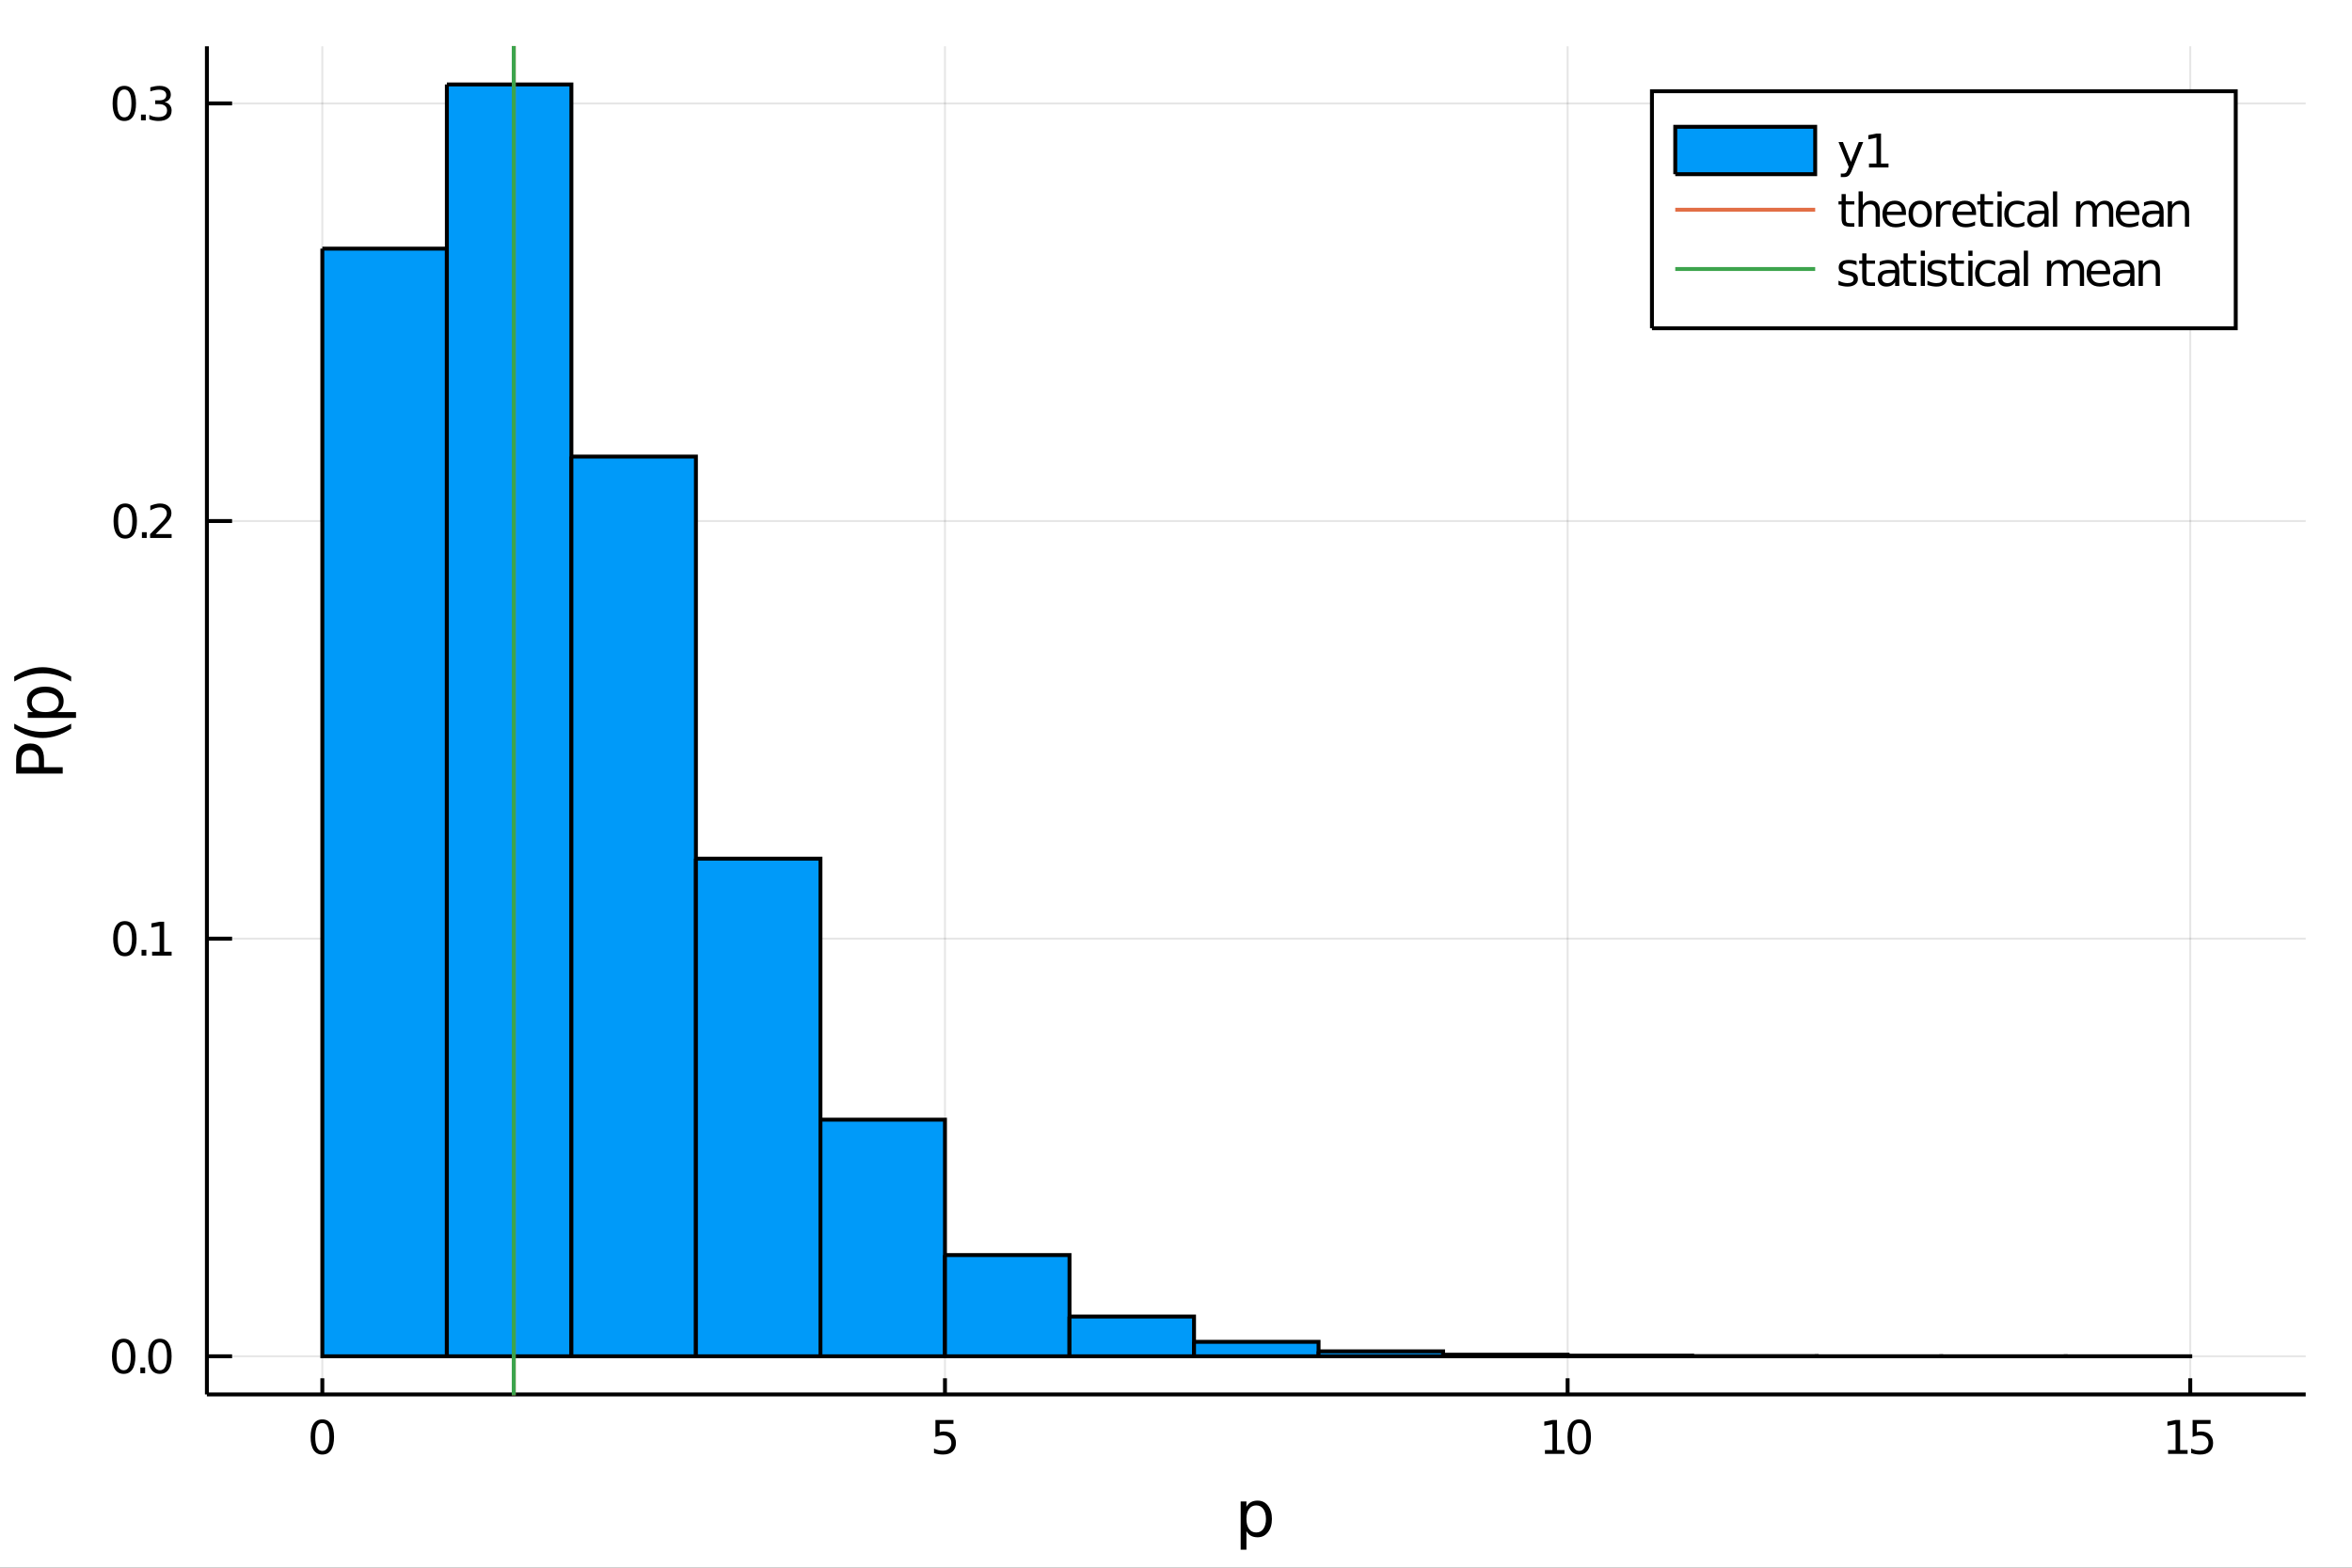 <?xml version="1.0" encoding="utf-8"?>
<svg xmlns="http://www.w3.org/2000/svg" xmlns:xlink="http://www.w3.org/1999/xlink" width="600" height="400" viewBox="0 0 2400 1600">
<rect x="0" y="0" width="2400" height="1600" fill="#333333" stroke="none"/>
<defs>
  <clipPath id="clip440">
    <rect x="0" y="0" width="2400" height="1600"/>
  </clipPath>
</defs>
<path clip-path="url(#clip440)" d="
M0 1600 L2400 1600 L2400 0 L0 0  Z
  " fill="#ffffff" fill-rule="evenodd" fill-opacity="1"/>
<defs>
  <clipPath id="clip441">
    <rect x="480" y="0" width="1681" height="1600"/>
  </clipPath>
</defs>
<path clip-path="url(#clip440)" d="
M211.116 1423.18 L2352.76 1423.18 L2352.76 47.244 L211.116 47.244  Z
  " fill="#ffffff" fill-rule="evenodd" fill-opacity="1"/>
<defs>
  <clipPath id="clip442">
    <rect x="211" y="47" width="2143" height="1377"/>
  </clipPath>
</defs>
<polyline clip-path="url(#clip442)" style="stroke:#000000; stroke-width:2; stroke-opacity:0.1; fill:none" points="
  328.91,1423.18 328.91,47.244 
  "/>
<polyline clip-path="url(#clip442)" style="stroke:#000000; stroke-width:2; stroke-opacity:0.1; fill:none" points="
  964.261,1423.18 964.261,47.244 
  "/>
<polyline clip-path="url(#clip442)" style="stroke:#000000; stroke-width:2; stroke-opacity:0.1; fill:none" points="
  1599.61,1423.18 1599.61,47.244 
  "/>
<polyline clip-path="url(#clip442)" style="stroke:#000000; stroke-width:2; stroke-opacity:0.1; fill:none" points="
  2234.96,1423.18 2234.96,47.244 
  "/>
<polyline clip-path="url(#clip440)" style="stroke:#000000; stroke-width:4; stroke-opacity:1; fill:none" points="
  211.116,1423.18 2352.76,1423.18 
  "/>
<polyline clip-path="url(#clip440)" style="stroke:#000000; stroke-width:4; stroke-opacity:1; fill:none" points="
  328.91,1423.18 328.91,1406.67 
  "/>
<polyline clip-path="url(#clip440)" style="stroke:#000000; stroke-width:4; stroke-opacity:1; fill:none" points="
  964.261,1423.18 964.261,1406.67 
  "/>
<polyline clip-path="url(#clip440)" style="stroke:#000000; stroke-width:4; stroke-opacity:1; fill:none" points="
  1599.61,1423.18 1599.61,1406.67 
  "/>
<polyline clip-path="url(#clip440)" style="stroke:#000000; stroke-width:4; stroke-opacity:1; fill:none" points="
  2234.96,1423.18 2234.96,1406.67 
  "/>
<path clip-path="url(#clip440)" d="M 0 0 M328.91 1452.37 Q325.299 1452.37 323.471 1455.94 Q321.665 1459.48 321.665 1466.61 Q321.665 1473.71 323.471 1477.28 Q325.299 1480.82 328.91 1480.82 Q332.545 1480.82 334.35 1477.28 Q336.179 1473.71 336.179 1466.61 Q336.179 1459.48 334.35 1455.94 Q332.545 1452.37 328.91 1452.37 M328.91 1448.67 Q334.72 1448.67 337.776 1453.27 Q340.855 1457.86 340.855 1466.61 Q340.855 1475.33 337.776 1479.94 Q334.72 1484.52 328.91 1484.52 Q323.1 1484.52 320.021 1479.94 Q316.966 1475.33 316.966 1466.61 Q316.966 1457.86 320.021 1453.27 Q323.1 1448.67 328.91 1448.67 Z" fill="#000000" fill-rule="evenodd" fill-opacity="1" /><path clip-path="url(#clip440)" d="M 0 0 M954.539 1449.29 L972.895 1449.29 L972.895 1453.23 L958.821 1453.23 L958.821 1461.7 Q959.84 1461.35 960.858 1461.19 Q961.877 1461 962.895 1461 Q968.682 1461 972.062 1464.18 Q975.441 1467.35 975.441 1472.76 Q975.441 1478.34 971.969 1481.44 Q968.497 1484.52 962.178 1484.52 Q960.002 1484.52 957.733 1484.15 Q955.488 1483.78 953.08 1483.04 L953.08 1478.34 Q955.164 1479.48 957.386 1480.03 Q959.608 1480.59 962.085 1480.59 Q966.09 1480.59 968.427 1478.48 Q970.765 1476.38 970.765 1472.76 Q970.765 1469.15 968.427 1467.05 Q966.09 1464.94 962.085 1464.94 Q960.21 1464.94 958.335 1465.36 Q956.483 1465.77 954.539 1466.65 L954.539 1449.29 Z" fill="#000000" fill-rule="evenodd" fill-opacity="1" /><path clip-path="url(#clip440)" d="M 0 0 M1576.49 1479.92 L1584.13 1479.92 L1584.13 1453.55 L1575.82 1455.22 L1575.82 1450.96 L1584.08 1449.29 L1588.75 1449.29 L1588.75 1479.92 L1596.39 1479.92 L1596.39 1483.85 L1576.49 1483.85 L1576.49 1479.92 Z" fill="#000000" fill-rule="evenodd" fill-opacity="1" /><path clip-path="url(#clip440)" d="M 0 0 M1611.46 1452.37 Q1607.85 1452.37 1606.02 1455.94 Q1604.22 1459.48 1604.22 1466.61 Q1604.22 1473.71 1606.02 1477.28 Q1607.85 1480.82 1611.46 1480.82 Q1615.1 1480.82 1616.9 1477.28 Q1618.73 1473.71 1618.73 1466.61 Q1618.73 1459.48 1616.9 1455.94 Q1615.1 1452.37 1611.46 1452.37 M1611.46 1448.67 Q1617.27 1448.67 1620.33 1453.27 Q1623.41 1457.86 1623.41 1466.61 Q1623.41 1475.33 1620.33 1479.94 Q1617.27 1484.52 1611.46 1484.52 Q1605.65 1484.52 1602.57 1479.94 Q1599.52 1475.33 1599.52 1466.61 Q1599.52 1457.86 1602.57 1453.27 Q1605.65 1448.67 1611.46 1448.67 Z" fill="#000000" fill-rule="evenodd" fill-opacity="1" /><path clip-path="url(#clip440)" d="M 0 0 M2212.33 1479.92 L2219.97 1479.92 L2219.97 1453.55 L2211.66 1455.22 L2211.66 1450.96 L2219.93 1449.29 L2224.6 1449.29 L2224.6 1479.92 L2232.24 1479.92 L2232.24 1483.85 L2212.33 1483.85 L2212.33 1479.92 Z" fill="#000000" fill-rule="evenodd" fill-opacity="1" /><path clip-path="url(#clip440)" d="M 0 0 M2237.36 1449.29 L2255.71 1449.29 L2255.71 1453.23 L2241.64 1453.23 L2241.64 1461.7 Q2242.66 1461.35 2243.68 1461.19 Q2244.7 1461 2245.71 1461 Q2251.5 1461 2254.88 1464.18 Q2258.26 1467.35 2258.26 1472.76 Q2258.26 1478.34 2254.79 1481.44 Q2251.32 1484.52 2245 1484.52 Q2242.82 1484.52 2240.55 1484.15 Q2238.31 1483.78 2235.9 1483.04 L2235.9 1478.34 Q2237.98 1479.48 2240.2 1480.03 Q2242.43 1480.59 2244.9 1480.59 Q2248.91 1480.59 2251.25 1478.48 Q2253.58 1476.38 2253.58 1472.76 Q2253.58 1469.15 2251.25 1467.05 Q2248.91 1464.94 2244.9 1464.94 Q2243.03 1464.94 2241.15 1465.36 Q2239.3 1465.77 2237.36 1466.65 L2237.36 1449.29 Z" fill="#000000" fill-rule="evenodd" fill-opacity="1" /><path clip-path="url(#clip440)" d="M 0 0 M1271.88 1562.7 L1271.88 1581.6 L1265.99 1581.6 L1265.99 1532.4 L1271.88 1532.4 L1271.88 1537.81 Q1273.72 1534.62 1276.53 1533.1 Q1279.36 1531.54 1283.27 1531.54 Q1289.77 1531.54 1293.81 1536.69 Q1297.88 1541.85 1297.88 1550.25 Q1297.88 1558.65 1293.81 1563.81 Q1289.77 1568.97 1283.27 1568.97 Q1279.36 1568.97 1276.53 1567.44 Q1273.72 1565.88 1271.88 1562.7 M1291.8 1550.25 Q1291.8 1543.79 1289.13 1540.13 Q1286.49 1536.44 1281.84 1536.44 Q1277.19 1536.44 1274.52 1540.13 Q1271.88 1543.79 1271.88 1550.25 Q1271.88 1556.71 1274.52 1560.4 Q1277.19 1564.07 1281.84 1564.07 Q1286.49 1564.07 1289.13 1560.4 Q1291.8 1556.71 1291.8 1550.25 Z" fill="#000000" fill-rule="evenodd" fill-opacity="1" /><polyline clip-path="url(#clip442)" style="stroke:#000000; stroke-width:2; stroke-opacity:0.1; fill:none" points="
  211.116,1384.24 2352.76,1384.24 
  "/>
<polyline clip-path="url(#clip442)" style="stroke:#000000; stroke-width:2; stroke-opacity:0.1; fill:none" points="
  211.116,958.003 2352.76,958.003 
  "/>
<polyline clip-path="url(#clip442)" style="stroke:#000000; stroke-width:2; stroke-opacity:0.1; fill:none" points="
  211.116,531.767 2352.76,531.767 
  "/>
<polyline clip-path="url(#clip442)" style="stroke:#000000; stroke-width:2; stroke-opacity:0.1; fill:none" points="
  211.116,105.532 2352.76,105.532 
  "/>
<polyline clip-path="url(#clip440)" style="stroke:#000000; stroke-width:4; stroke-opacity:1; fill:none" points="
  211.116,1423.18 211.116,47.244 
  "/>
<polyline clip-path="url(#clip440)" style="stroke:#000000; stroke-width:4; stroke-opacity:1; fill:none" points="
  211.116,1384.24 236.816,1384.24 
  "/>
<polyline clip-path="url(#clip440)" style="stroke:#000000; stroke-width:4; stroke-opacity:1; fill:none" points="
  211.116,958.003 236.816,958.003 
  "/>
<polyline clip-path="url(#clip440)" style="stroke:#000000; stroke-width:4; stroke-opacity:1; fill:none" points="
  211.116,531.767 236.816,531.767 
  "/>
<polyline clip-path="url(#clip440)" style="stroke:#000000; stroke-width:4; stroke-opacity:1; fill:none" points="
  211.116,105.532 236.816,105.532 
  "/>
<path clip-path="url(#clip440)" d="M 0 0 M126.205 1370.04 Q122.593 1370.04 120.765 1373.6 Q118.959 1377.14 118.959 1384.27 Q118.959 1391.38 120.765 1394.94 Q122.593 1398.49 126.205 1398.49 Q129.839 1398.49 131.644 1394.94 Q133.473 1391.38 133.473 1384.27 Q133.473 1377.14 131.644 1373.6 Q129.839 1370.04 126.205 1370.04 M126.205 1366.33 Q132.015 1366.33 135.07 1370.94 Q138.149 1375.52 138.149 1384.27 Q138.149 1393 135.07 1397.61 Q132.015 1402.19 126.205 1402.19 Q120.394 1402.19 117.316 1397.61 Q114.26 1393 114.26 1384.27 Q114.26 1375.52 117.316 1370.94 Q120.394 1366.33 126.205 1366.33 Z" fill="#000000" fill-rule="evenodd" fill-opacity="1" /><path clip-path="url(#clip440)" d="M 0 0 M143.218 1395.64 L148.103 1395.64 L148.103 1401.52 L143.218 1401.52 L143.218 1395.64 Z" fill="#000000" fill-rule="evenodd" fill-opacity="1" /><path clip-path="url(#clip440)" d="M 0 0 M163.172 1370.04 Q159.561 1370.04 157.732 1373.6 Q155.927 1377.14 155.927 1384.27 Q155.927 1391.38 157.732 1394.94 Q159.561 1398.49 163.172 1398.49 Q166.806 1398.49 168.612 1394.94 Q170.44 1391.38 170.44 1384.27 Q170.44 1377.14 168.612 1373.6 Q166.806 1370.04 163.172 1370.04 M163.172 1366.33 Q168.982 1366.33 172.038 1370.94 Q175.116 1375.52 175.116 1384.27 Q175.116 1393 172.038 1397.61 Q168.982 1402.19 163.172 1402.19 Q157.362 1402.19 154.283 1397.61 Q151.228 1393 151.228 1384.27 Q151.228 1375.52 154.283 1370.94 Q157.362 1366.33 163.172 1366.33 Z" fill="#000000" fill-rule="evenodd" fill-opacity="1" /><path clip-path="url(#clip440)" d="M 0 0 M127.431 943.801 Q123.82 943.801 121.992 947.366 Q120.186 950.908 120.186 958.038 Q120.186 965.144 121.992 968.709 Q123.82 972.25 127.431 972.25 Q131.066 972.25 132.871 968.709 Q134.7 965.144 134.7 958.038 Q134.7 950.908 132.871 947.366 Q131.066 943.801 127.431 943.801 M127.431 940.098 Q133.242 940.098 136.297 944.704 Q139.376 949.288 139.376 958.038 Q139.376 966.764 136.297 971.371 Q133.242 975.954 127.431 975.954 Q121.621 975.954 118.543 971.371 Q115.487 966.764 115.487 958.038 Q115.487 949.288 118.543 944.704 Q121.621 940.098 127.431 940.098 Z" fill="#000000" fill-rule="evenodd" fill-opacity="1" /><path clip-path="url(#clip440)" d="M 0 0 M144.445 969.403 L149.329 969.403 L149.329 975.283 L144.445 975.283 L144.445 969.403 Z" fill="#000000" fill-rule="evenodd" fill-opacity="1" /><path clip-path="url(#clip440)" d="M 0 0 M155.209 971.348 L162.848 971.348 L162.848 944.982 L154.538 946.649 L154.538 942.389 L162.802 940.723 L167.477 940.723 L167.477 971.348 L175.116 971.348 L175.116 975.283 L155.209 975.283 L155.209 971.348 Z" fill="#000000" fill-rule="evenodd" fill-opacity="1" /><path clip-path="url(#clip440)" d="M 0 0 M127.802 517.566 Q124.191 517.566 122.362 521.131 Q120.556 524.672 120.556 531.802 Q120.556 538.908 122.362 542.473 Q124.191 546.015 127.802 546.015 Q131.436 546.015 133.242 542.473 Q135.07 538.908 135.07 531.802 Q135.07 524.672 133.242 521.131 Q131.436 517.566 127.802 517.566 M127.802 513.862 Q133.612 513.862 136.667 518.469 Q139.746 523.052 139.746 531.802 Q139.746 540.529 136.667 545.135 Q133.612 549.719 127.802 549.719 Q121.992 549.719 118.913 545.135 Q115.857 540.529 115.857 531.802 Q115.857 523.052 118.913 518.469 Q121.992 513.862 127.802 513.862 Z" fill="#000000" fill-rule="evenodd" fill-opacity="1" /><path clip-path="url(#clip440)" d="M 0 0 M144.816 543.168 L149.7 543.168 L149.7 549.047 L144.816 549.047 L144.816 543.168 Z" fill="#000000" fill-rule="evenodd" fill-opacity="1" /><path clip-path="url(#clip440)" d="M 0 0 M158.797 545.112 L175.116 545.112 L175.116 549.047 L153.172 549.047 L153.172 545.112 Q155.834 542.358 160.417 537.728 Q165.024 533.075 166.204 531.733 Q168.45 529.209 169.329 527.473 Q170.232 525.714 170.232 524.024 Q170.232 521.27 168.288 519.534 Q166.366 517.797 163.265 517.797 Q161.065 517.797 158.612 518.561 Q156.181 519.325 153.403 520.876 L153.403 516.154 Q156.228 515.02 158.681 514.441 Q161.135 513.862 163.172 513.862 Q168.542 513.862 171.737 516.547 Q174.931 519.233 174.931 523.723 Q174.931 525.853 174.121 527.774 Q173.334 529.672 171.227 532.265 Q170.649 532.936 167.547 536.154 Q164.445 539.348 158.797 545.112 Z" fill="#000000" fill-rule="evenodd" fill-opacity="1" /><path clip-path="url(#clip440)" d="M 0 0 M126.853 91.331 Q123.242 91.331 121.413 94.895 Q119.607 98.437 119.607 105.567 Q119.607 112.673 121.413 116.238 Q123.242 119.779 126.853 119.779 Q130.487 119.779 132.292 116.238 Q134.121 112.673 134.121 105.567 Q134.121 98.437 132.292 94.895 Q130.487 91.331 126.853 91.331 M126.853 87.627 Q132.663 87.627 135.718 92.233 Q138.797 96.817 138.797 105.567 Q138.797 114.293 135.718 118.9 Q132.663 123.483 126.853 123.483 Q121.043 123.483 117.964 118.9 Q114.908 114.293 114.908 105.567 Q114.908 96.817 117.964 92.233 Q121.043 87.627 126.853 87.627 Z" fill="#000000" fill-rule="evenodd" fill-opacity="1" /><path clip-path="url(#clip440)" d="M 0 0 M143.866 116.932 L148.751 116.932 L148.751 122.812 L143.866 122.812 L143.866 116.932 Z" fill="#000000" fill-rule="evenodd" fill-opacity="1" /><path clip-path="url(#clip440)" d="M 0 0 M167.987 104.178 Q171.343 104.895 173.218 107.164 Q175.116 109.432 175.116 112.766 Q175.116 117.881 171.598 120.682 Q168.079 123.483 161.598 123.483 Q159.422 123.483 157.107 123.043 Q154.815 122.627 152.362 121.77 L152.362 117.256 Q154.306 118.391 156.621 118.969 Q158.936 119.548 161.459 119.548 Q165.857 119.548 168.149 117.812 Q170.464 116.076 170.464 112.766 Q170.464 109.71 168.311 107.997 Q166.181 106.261 162.362 106.261 L158.334 106.261 L158.334 102.418 L162.547 102.418 Q165.996 102.418 167.825 101.053 Q169.653 99.664 169.653 97.071 Q169.653 94.409 167.755 92.997 Q165.88 91.562 162.362 91.562 Q160.44 91.562 158.241 91.979 Q156.042 92.395 153.403 93.275 L153.403 89.108 Q156.065 88.368 158.38 87.997 Q160.718 87.627 162.778 87.627 Q168.102 87.627 171.204 90.057 Q174.306 92.465 174.306 96.585 Q174.306 99.456 172.663 101.446 Q171.019 103.414 167.987 104.178 Z" fill="#000000" fill-rule="evenodd" fill-opacity="1" /><path clip-path="url(#clip440)" d="M 0 0 M21.768 783.05 L39.623 783.05 L39.623 774.966 Q39.623 770.478 37.3 768.027 Q34.977 765.576 30.68 765.576 Q26.415 765.576 24.091 768.027 Q21.768 770.478 21.768 774.966 L21.768 783.05 M16.484 789.48 L16.484 774.966 Q16.484 766.977 20.113 762.903 Q23.709 758.797 30.68 758.797 Q37.714 758.797 41.31 762.903 Q44.907 766.977 44.907 774.966 L44.907 783.05 L64.004 783.05 L64.004 789.48 L16.484 789.48 Z" fill="#000000" fill-rule="evenodd" fill-opacity="1" /><path clip-path="url(#clip440)" d="M 0 0 M14.543 738.586 Q21.863 742.851 29.025 744.92 Q36.186 746.989 43.538 746.989 Q50.891 746.989 58.116 744.92 Q65.309 742.819 72.598 738.586 L72.598 743.678 Q65.118 748.453 57.893 750.84 Q50.668 753.195 43.538 753.195 Q36.441 753.195 29.247 750.84 Q22.054 748.484 14.543 743.678 L14.543 738.586 Z" fill="#000000" fill-rule="evenodd" fill-opacity="1" /><path clip-path="url(#clip440)" d="M 0 0 M58.657 726.777 L77.563 726.777 L77.563 732.666 L28.356 732.666 L28.356 726.777 L33.767 726.777 Q30.584 724.931 29.056 722.13 Q27.497 719.298 27.497 715.383 Q27.497 708.89 32.653 704.848 Q37.809 700.773 46.212 700.773 Q54.615 700.773 59.771 704.848 Q64.927 708.89 64.927 715.383 Q64.927 719.298 63.399 722.13 Q61.84 724.931 58.657 726.777 M46.212 706.853 Q39.751 706.853 36.09 709.526 Q32.398 712.168 32.398 716.815 Q32.398 721.462 36.09 724.136 Q39.751 726.777 46.212 726.777 Q52.673 726.777 56.365 724.136 Q60.026 721.462 60.026 716.815 Q60.026 712.168 56.365 709.526 Q52.673 706.853 46.212 706.853 Z" fill="#000000" fill-rule="evenodd" fill-opacity="1" /><path clip-path="url(#clip440)" d="M 0 0 M14.543 695.554 L14.543 690.461 Q22.054 685.687 29.247 683.331 Q36.441 680.944 43.538 680.944 Q50.668 680.944 57.893 683.331 Q65.118 685.687 72.598 690.461 L72.598 695.554 Q65.309 691.32 58.116 689.252 Q50.891 687.151 43.538 687.151 Q36.186 687.151 29.025 689.252 Q21.863 691.32 14.543 695.554 Z" fill="#000000" fill-rule="evenodd" fill-opacity="1" /><path clip-path="url(#clip442)" d="
M328.91 253.766 L328.91 1384.24 L455.98 1384.24 L455.98 253.766 L328.91 253.766 L328.91 253.766  Z
  " fill="#009af9" fill-rule="evenodd" fill-opacity="1"/>
<polyline clip-path="url(#clip442)" style="stroke:#000000; stroke-width:4; stroke-opacity:1; fill:none" points="
  328.91,253.766 328.91,1384.24 455.98,1384.24 455.98,253.766 328.91,253.766 
  "/>
<path clip-path="url(#clip442)" d="
M455.98 86.186 L455.98 1384.24 L583.051 1384.24 L583.051 86.186 L455.98 86.186 L455.98 86.186  Z
  " fill="#009af9" fill-rule="evenodd" fill-opacity="1"/>
<polyline clip-path="url(#clip442)" style="stroke:#000000; stroke-width:4; stroke-opacity:1; fill:none" points="
  455.98,86.186 455.98,1384.24 583.051,1384.24 583.051,86.186 455.98,86.186 
  "/>
<path clip-path="url(#clip442)" d="
M583.051 465.996 L583.051 1384.24 L710.121 1384.24 L710.121 465.996 L583.051 465.996 L583.051 465.996  Z
  " fill="#009af9" fill-rule="evenodd" fill-opacity="1"/>
<polyline clip-path="url(#clip442)" style="stroke:#000000; stroke-width:4; stroke-opacity:1; fill:none" points="
  583.051,465.996 583.051,1384.24 710.121,1384.24 710.121,465.996 583.051,465.996 
  "/>
<path clip-path="url(#clip442)" d="
M710.121 876.36 L710.121 1384.24 L837.191 1384.24 L837.191 876.36 L710.121 876.36 L710.121 876.36  Z
  " fill="#009af9" fill-rule="evenodd" fill-opacity="1"/>
<polyline clip-path="url(#clip442)" style="stroke:#000000; stroke-width:4; stroke-opacity:1; fill:none" points="
  710.121,876.36 710.121,1384.24 837.191,1384.24 837.191,876.36 710.121,876.36 
  "/>
<path clip-path="url(#clip442)" d="
M837.191 1142.74 L837.191 1384.24 L964.261 1384.24 L964.261 1142.74 L837.191 1142.74 L837.191 1142.74  Z
  " fill="#009af9" fill-rule="evenodd" fill-opacity="1"/>
<polyline clip-path="url(#clip442)" style="stroke:#000000; stroke-width:4; stroke-opacity:1; fill:none" points="
  837.191,1142.74 837.191,1384.24 964.261,1384.24 964.261,1142.74 837.191,1142.74 
  "/>
<path clip-path="url(#clip442)" d="
M964.261 1280.93 L964.261 1384.24 L1091.33 1384.24 L1091.33 1280.93 L964.261 1280.93 L964.261 1280.93  Z
  " fill="#009af9" fill-rule="evenodd" fill-opacity="1"/>
<polyline clip-path="url(#clip442)" style="stroke:#000000; stroke-width:4; stroke-opacity:1; fill:none" points="
  964.261,1280.93 964.261,1384.24 1091.33,1384.24 1091.33,1280.93 964.261,1280.93 
  "/>
<path clip-path="url(#clip442)" d="
M1091.33 1343.66 L1091.33 1384.24 L1218.4 1384.24 L1218.4 1343.66 L1091.33 1343.66 L1091.33 1343.66  Z
  " fill="#009af9" fill-rule="evenodd" fill-opacity="1"/>
<polyline clip-path="url(#clip442)" style="stroke:#000000; stroke-width:4; stroke-opacity:1; fill:none" points="
  1091.33,1343.66 1091.33,1384.24 1218.4,1384.24 1218.4,1343.66 1091.33,1343.66 
  "/>
<path clip-path="url(#clip442)" d="
M1218.4 1369.48 L1218.4 1384.24 L1345.47 1384.24 L1345.47 1369.48 L1218.4 1369.48 L1218.4 1369.48  Z
  " fill="#009af9" fill-rule="evenodd" fill-opacity="1"/>
<polyline clip-path="url(#clip442)" style="stroke:#000000; stroke-width:4; stroke-opacity:1; fill:none" points="
  1218.4,1369.48 1218.4,1384.24 1345.47,1384.24 1345.47,1369.48 1218.4,1369.48 
  "/>
<path clip-path="url(#clip442)" d="
M1345.47 1379.19 L1345.47 1384.24 L1472.54 1384.24 L1472.54 1379.19 L1345.47 1379.19 L1345.47 1379.19  Z
  " fill="#009af9" fill-rule="evenodd" fill-opacity="1"/>
<polyline clip-path="url(#clip442)" style="stroke:#000000; stroke-width:4; stroke-opacity:1; fill:none" points="
  1345.47,1379.19 1345.47,1384.24 1472.54,1384.24 1472.54,1379.19 1345.47,1379.19 
  "/>
<path clip-path="url(#clip442)" d="
M1472.54 1382.63 L1472.54 1384.24 L1599.61 1384.24 L1599.61 1382.63 L1472.54 1382.63 L1472.54 1382.63  Z
  " fill="#009af9" fill-rule="evenodd" fill-opacity="1"/>
<polyline clip-path="url(#clip442)" style="stroke:#000000; stroke-width:4; stroke-opacity:1; fill:none" points="
  1472.54,1382.63 1472.54,1384.24 1599.61,1384.24 1599.61,1382.63 1472.54,1382.63 
  "/>
<path clip-path="url(#clip442)" d="
M1599.61 1383.59 L1599.61 1384.24 L1726.68 1384.24 L1726.68 1383.59 L1599.61 1383.59 L1599.61 1383.59  Z
  " fill="#009af9" fill-rule="evenodd" fill-opacity="1"/>
<polyline clip-path="url(#clip442)" style="stroke:#000000; stroke-width:4; stroke-opacity:1; fill:none" points="
  1599.61,1383.59 1599.61,1384.24 1726.68,1384.24 1726.68,1383.59 1599.61,1383.59 
  "/>
<path clip-path="url(#clip442)" d="
M1726.68 1384.04 L1726.68 1384.24 L1853.75 1384.24 L1853.75 1384.04 L1726.68 1384.04 L1726.68 1384.04  Z
  " fill="#009af9" fill-rule="evenodd" fill-opacity="1"/>
<polyline clip-path="url(#clip442)" style="stroke:#000000; stroke-width:4; stroke-opacity:1; fill:none" points="
  1726.68,1384.04 1726.68,1384.24 1853.75,1384.24 1853.75,1384.04 1726.68,1384.04 
  "/>
<path clip-path="url(#clip442)" d="
M1853.75 1384.2 L1853.75 1384.24 L1980.82 1384.24 L1980.82 1384.2 L1853.75 1384.2 L1853.75 1384.2  Z
  " fill="#009af9" fill-rule="evenodd" fill-opacity="1"/>
<polyline clip-path="url(#clip442)" style="stroke:#000000; stroke-width:4; stroke-opacity:1; fill:none" points="
  1853.75,1384.2 1853.75,1384.24 1980.82,1384.24 1980.82,1384.2 1853.75,1384.2 
  "/>
<path clip-path="url(#clip442)" d="
M1980.82 1384.22 L1980.82 1384.24 L2107.89 1384.24 L2107.89 1384.22 L1980.82 1384.22 L1980.82 1384.22  Z
  " fill="#009af9" fill-rule="evenodd" fill-opacity="1"/>
<polyline clip-path="url(#clip442)" style="stroke:#000000; stroke-width:4; stroke-opacity:1; fill:none" points="
  1980.82,1384.22 1980.82,1384.24 2107.89,1384.24 2107.89,1384.22 1980.82,1384.22 
  "/>
<path clip-path="url(#clip442)" d="
M2107.89 1384.23 L2107.89 1384.24 L2234.96 1384.24 L2234.96 1384.23 L2107.89 1384.23 L2107.89 1384.23  Z
  " fill="#009af9" fill-rule="evenodd" fill-opacity="1"/>
<polyline clip-path="url(#clip442)" style="stroke:#000000; stroke-width:4; stroke-opacity:1; fill:none" points="
  2107.89,1384.23 2107.89,1384.24 2234.96,1384.24 2234.96,1384.23 2107.89,1384.23 
  "/>
<polyline clip-path="url(#clip442)" style="stroke:#e26f46; stroke-width:4; stroke-opacity:1; fill:none" points="
  524.226,2799.12 524.226,-1328.69 
  "/>
<polyline clip-path="url(#clip442)" style="stroke:#3da44d; stroke-width:4; stroke-opacity:1; fill:none" points="
  524.234,2799.12 524.234,-1328.69 
  "/>
<path clip-path="url(#clip440)" d="
M1685.66 335.029 L2281.37 335.029 L2281.37 93.109 L1685.66 93.109  Z
  " fill="#ffffff" fill-rule="evenodd" fill-opacity="1"/>
<polyline clip-path="url(#clip440)" style="stroke:#000000; stroke-width:4; stroke-opacity:1; fill:none" points="
  1685.66,335.029 2281.37,335.029 2281.37,93.109 1685.66,93.109 1685.66,335.029 
  "/>
<path clip-path="url(#clip440)" d="
M1709.45 177.781 L1852.23 177.781 L1852.23 129.397 L1709.45 129.397 L1709.45 177.781  Z
  " fill="#009af9" fill-rule="evenodd" fill-opacity="1"/>
<polyline clip-path="url(#clip440)" style="stroke:#000000; stroke-width:4; stroke-opacity:1; fill:none" points="
  1709.45,177.781 1852.23,177.781 1852.23,129.397 1709.45,129.397 1709.45,177.781 
  "/>
<path clip-path="url(#clip440)" d="M 0 0 M1889.87 173.276 Q1888.06 177.906 1886.35 179.318 Q1884.63 180.73 1881.76 180.73 L1878.36 180.73 L1878.36 177.165 L1880.86 177.165 Q1882.62 177.165 1883.59 176.332 Q1884.56 175.498 1885.75 172.396 L1886.51 170.452 L1876.02 144.943 L1880.54 144.943 L1888.64 165.221 L1896.74 144.943 L1901.25 144.943 L1889.87 173.276 Z" fill="#000000" fill-rule="evenodd" fill-opacity="1" /><path clip-path="url(#clip440)" d="M 0 0 M1907.13 166.933 L1914.77 166.933 L1914.77 140.568 L1906.46 142.235 L1906.46 137.975 L1914.73 136.309 L1919.4 136.309 L1919.4 166.933 L1927.04 166.933 L1927.04 170.869 L1907.13 170.869 L1907.13 166.933 Z" fill="#000000" fill-rule="evenodd" fill-opacity="1" /><polyline clip-path="url(#clip440)" style="stroke:#e26f46; stroke-width:4; stroke-opacity:1; fill:none" points="
  1709.45,214.069 1852.23,214.069 
  "/>
<path clip-path="url(#clip440)" d="M 0 0 M1883.43 198.062 L1883.43 205.423 L1892.2 205.423 L1892.2 208.733 L1883.43 208.733 L1883.43 222.807 Q1883.43 225.978 1884.29 226.881 Q1885.17 227.784 1887.83 227.784 L1892.2 227.784 L1892.2 231.349 L1887.83 231.349 Q1882.9 231.349 1881.02 229.52 Q1879.15 227.668 1879.15 222.807 L1879.15 208.733 L1876.02 208.733 L1876.02 205.423 L1879.15 205.423 L1879.15 198.062 L1883.43 198.062 Z" fill="#000000" fill-rule="evenodd" fill-opacity="1" /><path clip-path="url(#clip440)" d="M 0 0 M1918.22 215.701 L1918.22 231.349 L1913.96 231.349 L1913.96 215.839 Q1913.96 212.159 1912.53 210.33 Q1911.09 208.502 1908.22 208.502 Q1904.77 208.502 1902.78 210.701 Q1900.79 212.9 1900.79 216.696 L1900.79 231.349 L1896.51 231.349 L1896.51 195.33 L1900.79 195.33 L1900.79 209.451 Q1902.32 207.113 1904.38 205.955 Q1906.46 204.798 1909.17 204.798 Q1913.64 204.798 1915.93 207.576 Q1918.22 210.33 1918.22 215.701 Z" fill="#000000" fill-rule="evenodd" fill-opacity="1" /><path clip-path="url(#clip440)" d="M 0 0 M1944.87 217.321 L1944.87 219.404 L1925.28 219.404 Q1925.56 223.802 1927.92 226.117 Q1930.31 228.409 1934.54 228.409 Q1937 228.409 1939.29 227.807 Q1941.6 227.205 1943.87 226.001 L1943.87 230.029 Q1941.58 231.001 1939.17 231.511 Q1936.76 232.02 1934.29 232.02 Q1928.08 232.02 1924.45 228.409 Q1920.84 224.798 1920.84 218.64 Q1920.84 212.275 1924.26 208.548 Q1927.71 204.798 1933.55 204.798 Q1938.78 204.798 1941.81 208.177 Q1944.87 211.534 1944.87 217.321 M1940.61 216.071 Q1940.56 212.576 1938.64 210.492 Q1936.74 208.409 1933.59 208.409 Q1930.03 208.409 1927.87 210.423 Q1925.75 212.437 1925.42 216.094 L1940.61 216.071 Z" fill="#000000" fill-rule="evenodd" fill-opacity="1" /><path clip-path="url(#clip440)" d="M 0 0 M1959.38 208.409 Q1955.95 208.409 1953.96 211.094 Q1951.97 213.756 1951.97 218.409 Q1951.97 223.062 1953.94 225.747 Q1955.93 228.409 1959.38 228.409 Q1962.78 228.409 1964.77 225.724 Q1966.76 223.038 1966.76 218.409 Q1966.76 213.802 1964.77 211.117 Q1962.78 208.409 1959.38 208.409 M1959.38 204.798 Q1964.93 204.798 1968.11 208.409 Q1971.28 212.02 1971.28 218.409 Q1971.28 224.775 1968.11 228.409 Q1964.93 232.02 1959.38 232.02 Q1953.8 232.02 1950.63 228.409 Q1947.48 224.775 1947.48 218.409 Q1947.48 212.02 1950.63 208.409 Q1953.8 204.798 1959.38 204.798 Z" fill="#000000" fill-rule="evenodd" fill-opacity="1" /><path clip-path="url(#clip440)" d="M 0 0 M1990.77 209.404 Q1990.05 208.988 1989.19 208.802 Q1988.36 208.594 1987.34 208.594 Q1983.73 208.594 1981.79 210.955 Q1979.87 213.293 1979.87 217.691 L1979.87 231.349 L1975.58 231.349 L1975.58 205.423 L1979.87 205.423 L1979.87 209.451 Q1981.21 207.089 1983.36 205.955 Q1985.51 204.798 1988.59 204.798 Q1989.03 204.798 1989.56 204.867 Q1990.1 204.914 1990.74 205.029 L1990.77 209.404 Z" fill="#000000" fill-rule="evenodd" fill-opacity="1" /><path clip-path="url(#clip440)" d="M 0 0 M2016.37 217.321 L2016.37 219.404 L1996.79 219.404 Q1997.06 223.802 1999.43 226.117 Q2001.81 228.409 2006.05 228.409 Q2008.5 228.409 2010.79 227.807 Q2013.11 227.205 2015.37 226.001 L2015.37 230.029 Q2013.08 231.001 2010.68 231.511 Q2008.27 232.02 2005.79 232.02 Q1999.59 232.02 1995.95 228.409 Q1992.34 224.798 1992.34 218.64 Q1992.34 212.275 1995.77 208.548 Q1999.22 204.798 2005.05 204.798 Q2010.28 204.798 2013.31 208.177 Q2016.37 211.534 2016.37 217.321 M2012.11 216.071 Q2012.06 212.576 2010.14 210.492 Q2008.24 208.409 2005.1 208.409 Q2001.53 208.409 1999.38 210.423 Q1997.25 212.437 1996.93 216.094 L2012.11 216.071 Z" fill="#000000" fill-rule="evenodd" fill-opacity="1" /><path clip-path="url(#clip440)" d="M 0 0 M2025.05 198.062 L2025.05 205.423 L2033.82 205.423 L2033.82 208.733 L2025.05 208.733 L2025.05 222.807 Q2025.05 225.978 2025.91 226.881 Q2026.79 227.784 2029.45 227.784 L2033.82 227.784 L2033.82 231.349 L2029.45 231.349 Q2024.52 231.349 2022.64 229.52 Q2020.77 227.668 2020.77 222.807 L2020.77 208.733 L2017.64 208.733 L2017.64 205.423 L2020.77 205.423 L2020.77 198.062 L2025.05 198.062 Z" fill="#000000" fill-rule="evenodd" fill-opacity="1" /><path clip-path="url(#clip440)" d="M 0 0 M2038.29 205.423 L2042.55 205.423 L2042.55 231.349 L2038.29 231.349 L2038.29 205.423 M2038.29 195.33 L2042.55 195.33 L2042.55 200.724 L2038.29 200.724 L2038.29 195.33 Z" fill="#000000" fill-rule="evenodd" fill-opacity="1" /><path clip-path="url(#clip440)" d="M 0 0 M2065.67 206.418 L2065.67 210.4 Q2063.87 209.404 2062.04 208.918 Q2060.24 208.409 2058.38 208.409 Q2054.24 208.409 2051.95 211.048 Q2049.66 213.664 2049.66 218.409 Q2049.66 223.154 2051.95 225.793 Q2054.24 228.409 2058.38 228.409 Q2060.24 228.409 2062.04 227.923 Q2063.87 227.413 2065.67 226.418 L2065.67 230.353 Q2063.89 231.187 2061.97 231.603 Q2060.07 232.02 2057.92 232.02 Q2052.06 232.02 2048.61 228.339 Q2045.17 224.659 2045.17 218.409 Q2045.17 212.066 2048.64 208.432 Q2052.13 204.798 2058.2 204.798 Q2060.17 204.798 2062.04 205.215 Q2063.92 205.608 2065.67 206.418 Z" fill="#000000" fill-rule="evenodd" fill-opacity="1" /><path clip-path="url(#clip440)" d="M 0 0 M2081.92 218.316 Q2076.76 218.316 2074.77 219.497 Q2072.78 220.677 2072.78 223.525 Q2072.78 225.793 2074.26 227.136 Q2075.77 228.455 2078.34 228.455 Q2081.88 228.455 2084.01 225.955 Q2086.16 223.432 2086.16 219.265 L2086.16 218.316 L2081.92 218.316 M2090.42 216.557 L2090.42 231.349 L2086.16 231.349 L2086.16 227.413 Q2084.7 229.775 2082.53 230.909 Q2080.35 232.02 2077.2 232.02 Q2073.22 232.02 2070.86 229.798 Q2068.52 227.552 2068.52 223.802 Q2068.52 219.427 2071.44 217.205 Q2074.38 214.983 2080.19 214.983 L2086.16 214.983 L2086.16 214.566 Q2086.16 211.627 2084.22 210.029 Q2082.3 208.409 2078.8 208.409 Q2076.58 208.409 2074.47 208.941 Q2072.36 209.474 2070.42 210.539 L2070.42 206.603 Q2072.76 205.701 2074.96 205.261 Q2077.16 204.798 2079.24 204.798 Q2084.86 204.798 2087.64 207.714 Q2090.42 210.631 2090.42 216.557 Z" fill="#000000" fill-rule="evenodd" fill-opacity="1" /><path clip-path="url(#clip440)" d="M 0 0 M2094.89 195.33 L2099.15 195.33 L2099.15 231.349 L2094.89 231.349 L2094.89 195.33 Z" fill="#000000" fill-rule="evenodd" fill-opacity="1" /><path clip-path="url(#clip440)" d="M 0 0 M2138.87 210.4 Q2140.47 207.529 2142.69 206.164 Q2144.91 204.798 2147.92 204.798 Q2151.97 204.798 2154.17 207.645 Q2156.37 210.469 2156.37 215.701 L2156.37 231.349 L2152.09 231.349 L2152.09 215.839 Q2152.09 212.113 2150.77 210.307 Q2149.45 208.502 2146.74 208.502 Q2143.43 208.502 2141.51 210.701 Q2139.59 212.9 2139.59 216.696 L2139.59 231.349 L2135.3 231.349 L2135.3 215.839 Q2135.3 212.089 2133.98 210.307 Q2132.67 208.502 2129.91 208.502 Q2126.65 208.502 2124.73 210.724 Q2122.8 212.923 2122.8 216.696 L2122.8 231.349 L2118.52 231.349 L2118.52 205.423 L2122.8 205.423 L2122.8 209.451 Q2124.26 207.066 2126.3 205.932 Q2128.34 204.798 2131.14 204.798 Q2133.96 204.798 2135.93 206.233 Q2137.92 207.668 2138.87 210.4 Z" fill="#000000" fill-rule="evenodd" fill-opacity="1" /><path clip-path="url(#clip440)" d="M 0 0 M2183.01 217.321 L2183.01 219.404 L2163.43 219.404 Q2163.71 223.802 2166.07 226.117 Q2168.45 228.409 2172.69 228.409 Q2175.14 228.409 2177.43 227.807 Q2179.75 227.205 2182.02 226.001 L2182.02 230.029 Q2179.73 231.001 2177.32 231.511 Q2174.91 232.02 2172.43 232.02 Q2166.23 232.02 2162.6 228.409 Q2158.98 224.798 2158.98 218.64 Q2158.98 212.275 2162.41 208.548 Q2165.86 204.798 2171.69 204.798 Q2176.92 204.798 2179.96 208.177 Q2183.01 211.534 2183.01 217.321 M2178.75 216.071 Q2178.71 212.576 2176.79 210.492 Q2174.89 208.409 2171.74 208.409 Q2168.17 208.409 2166.02 210.423 Q2163.89 212.437 2163.57 216.094 L2178.75 216.071 Z" fill="#000000" fill-rule="evenodd" fill-opacity="1" /><path clip-path="url(#clip440)" d="M 0 0 M2199.26 218.316 Q2194.1 218.316 2192.11 219.497 Q2190.12 220.677 2190.12 223.525 Q2190.12 225.793 2191.6 227.136 Q2193.1 228.455 2195.67 228.455 Q2199.22 228.455 2201.35 225.955 Q2203.5 223.432 2203.5 219.265 L2203.5 218.316 L2199.26 218.316 M2207.76 216.557 L2207.76 231.349 L2203.5 231.349 L2203.5 227.413 Q2202.04 229.775 2199.86 230.909 Q2197.69 232.02 2194.54 232.02 Q2190.56 232.02 2188.2 229.798 Q2185.86 227.552 2185.86 223.802 Q2185.86 219.427 2188.78 217.205 Q2191.72 214.983 2197.53 214.983 L2203.5 214.983 L2203.5 214.566 Q2203.5 211.627 2201.55 210.029 Q2199.63 208.409 2196.14 208.409 Q2193.92 208.409 2191.81 208.941 Q2189.7 209.474 2187.76 210.539 L2187.76 206.603 Q2190.1 205.701 2192.29 205.261 Q2194.49 204.798 2196.58 204.798 Q2202.2 204.798 2204.98 207.714 Q2207.76 210.631 2207.76 216.557 Z" fill="#000000" fill-rule="evenodd" fill-opacity="1" /><path clip-path="url(#clip440)" d="M 0 0 M2233.78 215.701 L2233.78 231.349 L2229.52 231.349 L2229.52 215.839 Q2229.52 212.159 2228.08 210.33 Q2226.65 208.502 2223.78 208.502 Q2220.33 208.502 2218.34 210.701 Q2216.35 212.9 2216.35 216.696 L2216.35 231.349 L2212.06 231.349 L2212.06 205.423 L2216.35 205.423 L2216.35 209.451 Q2217.87 207.113 2219.93 205.955 Q2222.02 204.798 2224.73 204.798 Q2229.19 204.798 2231.48 207.576 Q2233.78 210.33 2233.78 215.701 Z" fill="#000000" fill-rule="evenodd" fill-opacity="1" /><polyline clip-path="url(#clip440)" style="stroke:#3da44d; stroke-width:4; stroke-opacity:1; fill:none" points="
  1709.45,274.549 1852.23,274.549 
  "/>
<path clip-path="url(#clip440)" d="M 0 0 M1894.45 266.667 L1894.45 270.694 Q1892.64 269.769 1890.7 269.306 Q1888.75 268.843 1886.67 268.843 Q1883.5 268.843 1881.9 269.815 Q1880.33 270.787 1880.33 272.731 Q1880.33 274.213 1881.46 275.069 Q1882.6 275.903 1886.02 276.667 L1887.48 276.991 Q1892.02 277.963 1893.92 279.745 Q1895.84 281.505 1895.84 284.676 Q1895.84 288.287 1892.97 290.393 Q1890.12 292.5 1885.12 292.5 Q1883.04 292.5 1880.77 292.083 Q1878.52 291.69 1876.02 290.88 L1876.02 286.481 Q1878.38 287.708 1880.68 288.333 Q1882.97 288.935 1885.21 288.935 Q1888.22 288.935 1889.84 287.917 Q1891.46 286.875 1891.46 285 Q1891.46 283.264 1890.28 282.338 Q1889.12 281.412 1885.17 280.556 L1883.69 280.208 Q1879.73 279.375 1877.97 277.662 Q1876.21 275.926 1876.21 272.917 Q1876.21 269.259 1878.8 267.269 Q1881.39 265.278 1886.16 265.278 Q1888.52 265.278 1890.61 265.625 Q1892.69 265.972 1894.45 266.667 Z" fill="#000000" fill-rule="evenodd" fill-opacity="1" /><path clip-path="url(#clip440)" d="M 0 0 M1904.52 258.542 L1904.52 265.903 L1913.29 265.903 L1913.29 269.213 L1904.52 269.213 L1904.52 283.287 Q1904.52 286.458 1905.37 287.361 Q1906.25 288.264 1908.92 288.264 L1913.29 288.264 L1913.29 291.829 L1908.92 291.829 Q1903.99 291.829 1902.11 290 Q1900.24 288.148 1900.24 283.287 L1900.24 269.213 L1897.11 269.213 L1897.11 265.903 L1900.24 265.903 L1900.24 258.542 L1904.52 258.542 Z" fill="#000000" fill-rule="evenodd" fill-opacity="1" /><path clip-path="url(#clip440)" d="M 0 0 M1929.54 278.796 Q1924.38 278.796 1922.39 279.977 Q1920.4 281.157 1920.4 284.005 Q1920.4 286.273 1921.88 287.616 Q1923.38 288.935 1925.95 288.935 Q1929.5 288.935 1931.62 286.435 Q1933.78 283.912 1933.78 279.745 L1933.78 278.796 L1929.54 278.796 M1938.04 277.037 L1938.04 291.829 L1933.78 291.829 L1933.78 287.893 Q1932.32 290.255 1930.14 291.389 Q1927.97 292.5 1924.82 292.5 Q1920.84 292.5 1918.48 290.278 Q1916.14 288.032 1916.14 284.282 Q1916.14 279.907 1919.06 277.685 Q1922 275.463 1927.81 275.463 L1933.78 275.463 L1933.78 275.046 Q1933.78 272.107 1931.83 270.509 Q1929.91 268.889 1926.42 268.889 Q1924.19 268.889 1922.09 269.421 Q1919.98 269.954 1918.04 271.019 L1918.04 267.083 Q1920.37 266.181 1922.57 265.741 Q1924.77 265.278 1926.86 265.278 Q1932.48 265.278 1935.26 268.194 Q1938.04 271.111 1938.04 277.037 Z" fill="#000000" fill-rule="evenodd" fill-opacity="1" /><path clip-path="url(#clip440)" d="M 0 0 M1946.72 258.542 L1946.72 265.903 L1955.49 265.903 L1955.49 269.213 L1946.72 269.213 L1946.72 283.287 Q1946.72 286.458 1947.57 287.361 Q1948.45 288.264 1951.12 288.264 L1955.49 288.264 L1955.49 291.829 L1951.12 291.829 Q1946.18 291.829 1944.31 290 Q1942.43 288.148 1942.43 283.287 L1942.43 269.213 L1939.31 269.213 L1939.31 265.903 L1942.43 265.903 L1942.43 258.542 L1946.72 258.542 Z" fill="#000000" fill-rule="evenodd" fill-opacity="1" /><path clip-path="url(#clip440)" d="M 0 0 M1959.96 265.903 L1964.22 265.903 L1964.22 291.829 L1959.96 291.829 L1959.96 265.903 M1959.96 255.81 L1964.22 255.81 L1964.22 261.204 L1959.96 261.204 L1959.96 255.81 Z" fill="#000000" fill-rule="evenodd" fill-opacity="1" /><path clip-path="url(#clip440)" d="M 0 0 M1985.21 266.667 L1985.21 270.694 Q1983.41 269.769 1981.46 269.306 Q1979.52 268.843 1977.43 268.843 Q1974.26 268.843 1972.67 269.815 Q1971.09 270.787 1971.09 272.731 Q1971.09 274.213 1972.23 275.069 Q1973.36 275.903 1976.79 276.667 L1978.24 276.991 Q1982.78 277.963 1984.68 279.745 Q1986.6 281.505 1986.6 284.676 Q1986.6 288.287 1983.73 290.393 Q1980.88 292.5 1975.88 292.5 Q1973.8 292.5 1971.53 292.083 Q1969.29 291.69 1966.79 290.88 L1966.79 286.481 Q1969.15 287.708 1971.44 288.333 Q1973.73 288.935 1975.98 288.935 Q1978.99 288.935 1980.61 287.917 Q1982.23 286.875 1982.23 285 Q1982.23 283.264 1981.05 282.338 Q1979.89 281.412 1975.93 280.556 L1974.45 280.208 Q1970.49 279.375 1968.73 277.662 Q1966.97 275.926 1966.97 272.917 Q1966.97 269.259 1969.56 267.269 Q1972.16 265.278 1976.93 265.278 Q1979.29 265.278 1981.37 265.625 Q1983.45 265.972 1985.21 266.667 Z" fill="#000000" fill-rule="evenodd" fill-opacity="1" /><path clip-path="url(#clip440)" d="M 0 0 M1995.28 258.542 L1995.28 265.903 L2004.05 265.903 L2004.05 269.213 L1995.28 269.213 L1995.28 283.287 Q1995.28 286.458 1996.14 287.361 Q1997.02 288.264 1999.68 288.264 L2004.05 288.264 L2004.05 291.829 L1999.68 291.829 Q1994.75 291.829 1992.87 290 Q1991 288.148 1991 283.287 L1991 269.213 L1987.87 269.213 L1987.87 265.903 L1991 265.903 L1991 258.542 L1995.28 258.542 Z" fill="#000000" fill-rule="evenodd" fill-opacity="1" /><path clip-path="url(#clip440)" d="M 0 0 M2008.52 265.903 L2012.78 265.903 L2012.78 291.829 L2008.52 291.829 L2008.52 265.903 M2008.52 255.81 L2012.78 255.81 L2012.78 261.204 L2008.52 261.204 L2008.52 255.81 Z" fill="#000000" fill-rule="evenodd" fill-opacity="1" /><path clip-path="url(#clip440)" d="M 0 0 M2035.91 266.898 L2035.91 270.88 Q2034.1 269.884 2032.27 269.398 Q2030.47 268.889 2028.61 268.889 Q2024.47 268.889 2022.18 271.528 Q2019.89 274.144 2019.89 278.889 Q2019.89 283.634 2022.18 286.273 Q2024.47 288.889 2028.61 288.889 Q2030.47 288.889 2032.27 288.403 Q2034.1 287.893 2035.91 286.898 L2035.91 290.833 Q2034.12 291.667 2032.2 292.083 Q2030.3 292.5 2028.15 292.5 Q2022.3 292.5 2018.85 288.819 Q2015.4 285.139 2015.4 278.889 Q2015.4 272.546 2018.87 268.912 Q2022.37 265.278 2028.43 265.278 Q2030.4 265.278 2032.27 265.695 Q2034.15 266.088 2035.91 266.898 Z" fill="#000000" fill-rule="evenodd" fill-opacity="1" /><path clip-path="url(#clip440)" d="M 0 0 M2052.16 278.796 Q2046.99 278.796 2045 279.977 Q2043.01 281.157 2043.01 284.005 Q2043.01 286.273 2044.49 287.616 Q2046 288.935 2048.57 288.935 Q2052.11 288.935 2054.24 286.435 Q2056.39 283.912 2056.39 279.745 L2056.39 278.796 L2052.16 278.796 M2060.65 277.037 L2060.65 291.829 L2056.39 291.829 L2056.39 287.893 Q2054.93 290.255 2052.76 291.389 Q2050.58 292.5 2047.43 292.5 Q2043.45 292.5 2041.09 290.278 Q2038.75 288.032 2038.75 284.282 Q2038.75 279.907 2041.67 277.685 Q2044.61 275.463 2050.42 275.463 L2056.39 275.463 L2056.39 275.046 Q2056.39 272.107 2054.45 270.509 Q2052.53 268.889 2049.03 268.889 Q2046.81 268.889 2044.7 269.421 Q2042.6 269.954 2040.65 271.019 L2040.65 267.083 Q2042.99 266.181 2045.19 265.741 Q2047.39 265.278 2049.47 265.278 Q2055.1 265.278 2057.87 268.194 Q2060.65 271.111 2060.65 277.037 Z" fill="#000000" fill-rule="evenodd" fill-opacity="1" /><path clip-path="url(#clip440)" d="M 0 0 M2065.12 255.81 L2069.38 255.81 L2069.38 291.829 L2065.12 291.829 L2065.12 255.81 Z" fill="#000000" fill-rule="evenodd" fill-opacity="1" /><path clip-path="url(#clip440)" d="M 0 0 M2109.1 270.88 Q2110.7 268.009 2112.92 266.644 Q2115.14 265.278 2118.15 265.278 Q2122.2 265.278 2124.4 268.125 Q2126.6 270.949 2126.6 276.181 L2126.6 291.829 L2122.32 291.829 L2122.32 276.319 Q2122.32 272.593 2121 270.787 Q2119.68 268.982 2116.97 268.982 Q2113.66 268.982 2111.74 271.181 Q2109.82 273.38 2109.82 277.176 L2109.82 291.829 L2105.54 291.829 L2105.54 276.319 Q2105.54 272.569 2104.22 270.787 Q2102.9 268.982 2100.14 268.982 Q2096.88 268.982 2094.96 271.204 Q2093.04 273.403 2093.04 277.176 L2093.04 291.829 L2088.75 291.829 L2088.75 265.903 L2093.04 265.903 L2093.04 269.931 Q2094.49 267.546 2096.53 266.412 Q2098.57 265.278 2101.37 265.278 Q2104.19 265.278 2106.16 266.713 Q2108.15 268.148 2109.1 270.88 Z" fill="#000000" fill-rule="evenodd" fill-opacity="1" /><path clip-path="url(#clip440)" d="M 0 0 M2153.24 277.801 L2153.24 279.884 L2133.66 279.884 Q2133.94 284.282 2136.3 286.597 Q2138.68 288.889 2142.92 288.889 Q2145.37 288.889 2147.67 288.287 Q2149.98 287.685 2152.25 286.481 L2152.25 290.509 Q2149.96 291.481 2147.55 291.991 Q2145.14 292.5 2142.67 292.5 Q2136.46 292.5 2132.83 288.889 Q2129.22 285.278 2129.22 279.12 Q2129.22 272.755 2132.64 269.028 Q2136.09 265.278 2141.92 265.278 Q2147.16 265.278 2150.19 268.657 Q2153.24 272.014 2153.24 277.801 M2148.98 276.551 Q2148.94 273.056 2147.02 270.972 Q2145.12 268.889 2141.97 268.889 Q2138.41 268.889 2136.25 270.903 Q2134.12 272.917 2133.8 276.574 L2148.98 276.551 Z" fill="#000000" fill-rule="evenodd" fill-opacity="1" /><path clip-path="url(#clip440)" d="M 0 0 M2169.49 278.796 Q2164.33 278.796 2162.34 279.977 Q2160.35 281.157 2160.35 284.005 Q2160.35 286.273 2161.83 287.616 Q2163.34 288.935 2165.91 288.935 Q2169.45 288.935 2171.58 286.435 Q2173.73 283.912 2173.73 279.745 L2173.73 278.796 L2169.49 278.796 M2177.99 277.037 L2177.99 291.829 L2173.73 291.829 L2173.73 287.893 Q2172.27 290.255 2170.1 291.389 Q2167.92 292.5 2164.77 292.5 Q2160.79 292.5 2158.43 290.278 Q2156.09 288.032 2156.09 284.282 Q2156.09 279.907 2159.01 277.685 Q2161.95 275.463 2167.76 275.463 L2173.73 275.463 L2173.73 275.046 Q2173.73 272.107 2171.79 270.509 Q2169.86 268.889 2166.37 268.889 Q2164.15 268.889 2162.04 269.421 Q2159.93 269.954 2157.99 271.019 L2157.99 267.083 Q2160.33 266.181 2162.53 265.741 Q2164.73 265.278 2166.81 265.278 Q2172.43 265.278 2175.21 268.194 Q2177.99 271.111 2177.99 277.037 Z" fill="#000000" fill-rule="evenodd" fill-opacity="1" /><path clip-path="url(#clip440)" d="M 0 0 M2204.01 276.181 L2204.01 291.829 L2199.75 291.829 L2199.75 276.319 Q2199.75 272.639 2198.31 270.81 Q2196.88 268.982 2194.01 268.982 Q2190.56 268.982 2188.57 271.181 Q2186.58 273.38 2186.58 277.176 L2186.58 291.829 L2182.29 291.829 L2182.29 265.903 L2186.58 265.903 L2186.58 269.931 Q2188.1 267.593 2190.17 266.435 Q2192.25 265.278 2194.96 265.278 Q2199.42 265.278 2201.72 268.056 Q2204.01 270.81 2204.01 276.181 Z" fill="#000000" fill-rule="evenodd" fill-opacity="1" /></svg>
